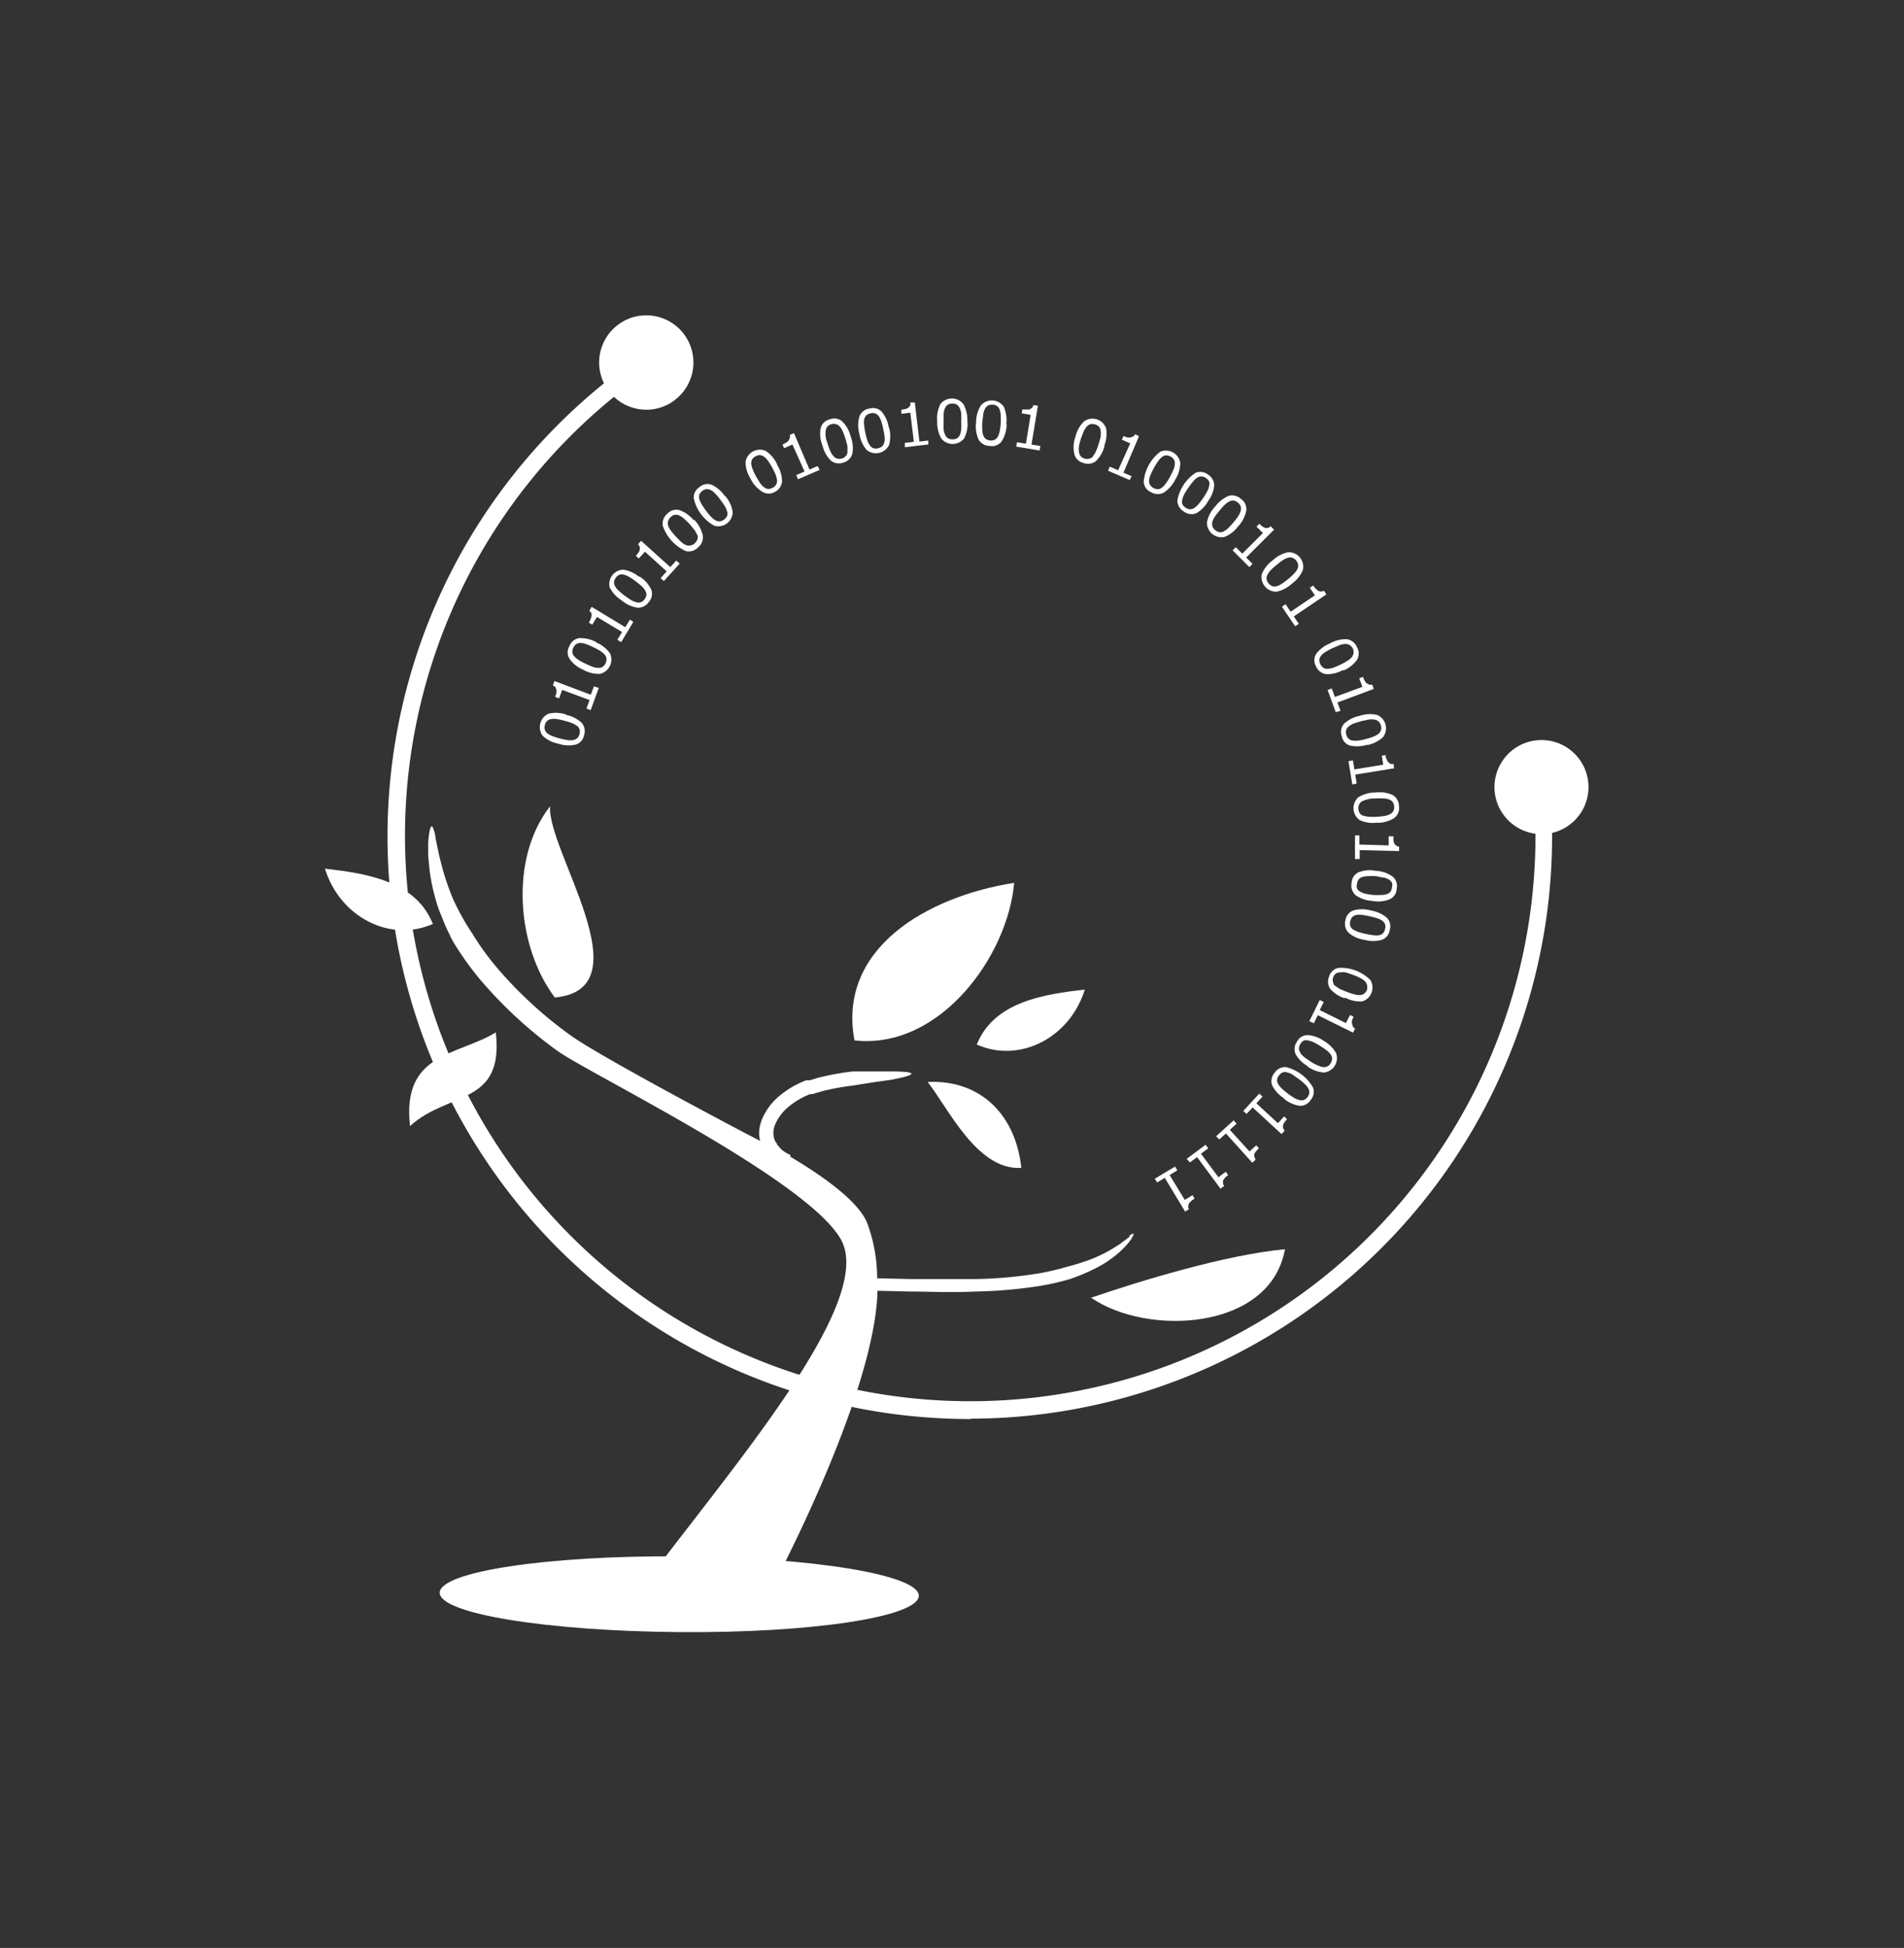 <svg xmlns="http://www.w3.org/2000/svg" xmlns:xlink="http://www.w3.org/1999/xlink" viewBox="0 0 157.14 160.72"><rect x="0" y="0" width="157.14" height="160.72" fill="#333333" stroke="none"/><defs><style>.cls-1{fill:none;}.cls-2{fill:#fff;}.cls-3{clip-path:url(#clip-path);}</style><clipPath id="clip-path"><path class="cls-1" d="M51.26,26.63a3.89,3.89,0,0,0-1.41,5,2.71,2.71,0,0,0,.21.37,3.39,3.39,0,0,0,.61.74,3.85,3.85,0,0,0,2.67,1.07,3.89,3.89,0,1,0-2.08-7.17"/></clipPath></defs><title>tree_logo_nega</title><g id="Layer_2" data-name="Layer 2"><g id="Layer_3" data-name="Layer 3"><rect class="cls-1" width="157.14" height="160.72"/><path class="cls-2" d="M80.13,117.08a48.84,48.84,0,0,1-5.78-.34A48.06,48.06,0,0,1,53.1,29.22l.78,1.14a46.65,46.65,0,1,0,72.66,34.45l1.37-.13a48.76,48.76,0,0,1-.15,10,48.08,48.08,0,0,1-47.63,42.37"/><path class="cls-2" d="M123.37,65.41a3.88,3.88,0,1,1,4.33,3.38,3.88,3.88,0,0,1-4.33-3.38"/><path class="cls-2" d="M55.41,33.2A3.89,3.89,0,1,0,50.06,32a3.89,3.89,0,0,0,5.35,1.21"/><path class="cls-2" d="M75.83,131.66c0,1.74-8.87,3.09-19.79,3s-19.76-1.52-19.75-3.25,8.87-3.08,19.79-3,19.76,1.52,19.75,3.25"/><path class="cls-2" d="M93.2,102.06c-.12.08-.26.21-.47.35l-.33.25-.43.27a11.55,11.55,0,0,1-2.47,1.16c-.78.27-1.38.41-1.38.41l-.63.18c-.4.1-1,.25-1.68.37a36.15,36.15,0,0,1-5.27.48c-1.94,0-3.9,0-5.39,0l-2.57-.06-.13,0-.06,0a13,13,0,0,0-.83-4.59c-.72-1.72-3.4-3.7-6.33-5.44l0-.13-.06-.06L65,95.19l-.14-.09L64.7,95a1.77,1.77,0,0,1-.36-.33l-.2-.23c0-.09-.1-.18-.16-.27a1.69,1.69,0,0,1,0-1.4,3.86,3.86,0,0,1,1.16-1.5,6.28,6.28,0,0,1,1.73-1l.11,0h0l.06,0,.24-.07.48-.14c.31-.1.57-.13.83-.2,1-.21,1.78-.29,1.78-.29l.55-.09,1.2-.19c.87-.12,1.74-.24,1.66-.25,1.45-.27,2.33-.61,0-.64-.69,0-1.53,0-2.2,0s-1.17,0-1.17,0-.76.07-1.92.3l-.93.21-.48.15-.25.07-.13,0-.06,0h-.1a7.7,7.7,0,0,0-2.09,1.19,5.11,5.11,0,0,0-1.55,2,4.31,4.31,0,0,0-.19.61,3.36,3.36,0,0,0-.06.63,3.72,3.72,0,0,0,.08.57c-1.95-1-13.29-7-15.66-8.72A34.29,34.29,0,0,1,41.15,80a23.09,23.09,0,0,1-1.59-2.07c-.17-.27-.31-.47-.4-.61s-.13-.22-.13-.22a19.43,19.43,0,0,1-1.67-3,20.74,20.74,0,0,1-1-3.06c-.18-.69-.29-1.32-.4-1.82a3.28,3.28,0,0,0-.26-1c-.09-.12-.18,0-.26.43a7.31,7.31,0,0,0-.1.93c0,.2,0,.43,0,.67s0,.53.05.83a14.57,14.57,0,0,0,.34,2.26c.09.38.19.76.3,1.13s.23.71.36,1l.36.89q.18.41.33.69a4.1,4.1,0,0,0,.22.46l.09.16.14.24c.1.16.24.39.43.67a24.71,24.71,0,0,0,1.7,2.28,36.18,36.18,0,0,0,6.27,5.79c2.49,1.85,20.71,10.64,23.48,15.63,2.95,5.31-9.75,19.64-16.81,29.24l10.82.05s8.8-16.29,9-25.07l.07,0,.11,0,2.51.06c1.48,0,3.43.1,5.38,0a38.19,38.19,0,0,0,5.37-.47,20.08,20.08,0,0,0,2.41-.55,15.73,15.73,0,0,0,2.21-.93,8.93,8.93,0,0,0,1.86-1.26,6.63,6.63,0,0,0,.88-.92,2.35,2.35,0,0,0,.34-.58c0-.1-.09-.08-.33.08"/><path class="cls-2" d="M70.52,85.84c-1.41-7.53,5.89-11.85,13.18-13-.52,6.06-6.15,13.79-13.18,13"/><path class="cls-2" d="M90.05,107.07c4.59,3.18,14.78,2.75,16-4-4.86.45-11.91,2.6-16,4"/><path class="cls-2" d="M35.73,76.23c-3.56,1.57-7.69-.59-8.91-4.56,3.35.38,7.34,1,8.81,4.34"/><path class="cls-2" d="M80.61,86.18c3.55,1.58,7.69-.56,8.92-4.53-3.35.37-7.34,1-8.82,4.31"/><path class="cls-2" d="M45.79,82.3C42.66,78.15,42,70.87,45.4,66.52c-.27,3.64,7.91,15.09.39,15.78"/><path class="cls-2" d="M40.92,85.18c-3.17,1.93-7.78,1.65-7.08,7.73,3.17-2.9,7.77-1.66,7.08-7.73"/><path class="cls-2" d="M76.56,89.27c4.37-.21,7.27,2.72,7.73,7.09-3.64.22-6-4.89-7.73-7.09"/><path class="cls-2" d="M47.61,59.89a1.46,1.46,0,0,0-.41-.23,4.46,4.46,0,0,0-.61-.19,5.31,5.31,0,0,0-.63-.14,1.48,1.48,0,0,0-.47,0,.59.59,0,0,0-.33.15.66.66,0,0,0-.19.34.65.65,0,0,0,0,.39.59.59,0,0,0,.21.3,1.69,1.69,0,0,0,.43.23,6.1,6.1,0,0,0,.6.19,5.36,5.36,0,0,0,.62.13,1.43,1.43,0,0,0,.46,0,.63.63,0,0,0,.34-.15.69.69,0,0,0,.2-.35.7.7,0,0,0,0-.38.54.54,0,0,0-.22-.3m-.89-.9a2.66,2.66,0,0,1,1.29.66,1.06,1.06,0,0,1,.2,1,1,1,0,0,1-.68.79,2.63,2.63,0,0,1-1.45-.07,2.58,2.58,0,0,1-1.29-.65,1.21,1.21,0,0,1,.49-1.83,2.69,2.69,0,0,1,1.44.07"/><path class="cls-2" d="M49.42,56.76l-.67,1.83-.35-.13.26-.7-2.26-.84-.26.7-.31-.11c0-.1.06-.2.09-.32a.9.9,0,0,0,0-.27l-.08-.22a.49.49,0,0,0-.21-.15l.13-.36,3,1.13.26-.69Z"/><path class="cls-2" d="M49.9,54a2,2,0,0,0-.37-.3c-.15-.09-.33-.19-.56-.3a4.48,4.48,0,0,0-.59-.25,1.42,1.42,0,0,0-.46-.1.65.65,0,0,0-.35.09.63.63,0,0,0-.25.3.67.67,0,0,0-.08.38.61.61,0,0,0,.15.33,2.07,2.07,0,0,0,.37.31c.17.1.35.2.56.3s.42.19.58.25a1.29,1.29,0,0,0,.46.09.6.6,0,0,0,.36-.07.74.74,0,0,0,.26-.31.69.69,0,0,0,.07-.38A.61.61,0,0,0,49.9,54m-.71-1a2.61,2.61,0,0,1,1.15.9,1.21,1.21,0,0,1-.83,1.7,2.67,2.67,0,0,1-1.4-.35A2.6,2.6,0,0,1,47,54.35a1,1,0,0,1,0-1.05,1,1,0,0,1,.83-.65,2.74,2.74,0,0,1,1.4.34"/><path class="cls-2" d="M52.27,51.31l-1,1.67-.32-.19.39-.64L49.27,50.9l-.39.64-.28-.17a2,2,0,0,0,.14-.29,1,1,0,0,0,.08-.26l0-.23-.18-.2.19-.32,2.78,1.68.38-.63Z"/><path class="cls-2" d="M53.25,48.73a1.63,1.63,0,0,0-.3-.37,6.3,6.3,0,0,0-.49-.4,5,5,0,0,0-.53-.36,1.57,1.57,0,0,0-.44-.18.62.62,0,0,0-.36,0,.67.67,0,0,0-.3.24.73.73,0,0,0-.15.36.61.61,0,0,0,.09.36,1.24,1.24,0,0,0,.31.37,5.08,5.08,0,0,0,.48.4c.21.15.38.27.53.36a2,2,0,0,0,.43.18.63.63,0,0,0,.36,0,.67.67,0,0,0,.32-.25.77.77,0,0,0,.15-.36.7.7,0,0,0-.1-.36m-.5-1.17a2.58,2.58,0,0,1,1,1.1,1,1,0,0,1-.19,1,1.06,1.06,0,0,1-.94.49,2.61,2.61,0,0,1-1.31-.6,2.78,2.78,0,0,1-1-1.09A1.2,1.2,0,0,1,51.45,47a2.69,2.69,0,0,1,1.3.6"/><path class="cls-2" d="M56.1,46.5l-1.31,1.44-.27-.24.5-.56-1.79-1.62-.51.56-.24-.22a1.79,1.79,0,0,0,.2-.26.66.66,0,0,0,.12-.24v-.24l-.14-.22.25-.28,2.41,2.17.49-.54Z"/><path class="cls-2" d="M57.54,44.15a2.14,2.14,0,0,0-.22-.42l-.41-.49a6.27,6.27,0,0,0-.46-.45,1.88,1.88,0,0,0-.39-.26.6.6,0,0,0-.71.14.69.69,0,0,0-.21.32.68.68,0,0,0,0,.37,1.48,1.48,0,0,0,.23.42,5.6,5.6,0,0,0,.41.49c.17.18.32.33.44.44a1.47,1.47,0,0,0,.39.26A.62.62,0,0,0,57,45a.64.64,0,0,0,.35-.19.69.69,0,0,0,.21-.32.59.59,0,0,0,0-.37m-.27-1.24A2.66,2.66,0,0,1,58,44.17a1.08,1.08,0,0,1-.39,1,1.06,1.06,0,0,1-1,.3,3.52,3.52,0,0,1-1.91-2.09,1.06,1.06,0,0,1,.38-1,1,1,0,0,1,1-.29,2.68,2.68,0,0,1,1.17.83"/><path class="cls-2" d="M60,42.19a1.36,1.36,0,0,0-.19-.44c-.09-.15-.21-.32-.36-.52a3.64,3.64,0,0,0-.41-.49,1.25,1.25,0,0,0-.37-.3.66.66,0,0,0-.35-.08.62.62,0,0,0-.36.15.67.67,0,0,0-.24.3.65.65,0,0,0,0,.37,1.52,1.52,0,0,0,.2.44c.1.17.22.34.35.52s.29.37.41.49a1.39,1.39,0,0,0,.36.29.69.69,0,0,0,.35.1.67.67,0,0,0,.37-.16.63.63,0,0,0,.25-.3.58.58,0,0,0,0-.37m-.15-1.26a2.61,2.61,0,0,1,.61,1.32,1.19,1.19,0,0,1-1.51,1.13,3.42,3.42,0,0,1-1.7-2.26,1,1,0,0,1,.47-.93,1,1,0,0,1,1-.2,2.71,2.71,0,0,1,1.09.94"/><path class="cls-2" d="M64.13,39.61a2.42,2.42,0,0,0-.12-.46c-.07-.16-.16-.35-.28-.57a4.9,4.9,0,0,0-.34-.55,1.32,1.32,0,0,0-.32-.34.67.67,0,0,0-.34-.14.69.69,0,0,0-.37.1.68.68,0,0,0-.29.26.74.74,0,0,0-.07.37,1.41,1.41,0,0,0,.13.46,4.8,4.8,0,0,0,.27.57c.13.22.23.4.33.54a1.31,1.31,0,0,0,.32.34.61.61,0,0,0,.34.15.66.66,0,0,0,.38-.1.64.64,0,0,0,.29-.27.6.6,0,0,0,.07-.36m0-1.27a2.56,2.56,0,0,1,.41,1.4,1.06,1.06,0,0,1-.6.85,1,1,0,0,1-1,0,2.61,2.61,0,0,1-1-1.1,2.66,2.66,0,0,1-.41-1.38,1.2,1.2,0,0,1,1.66-.91,2.69,2.69,0,0,1,.94,1.09"/><path class="cls-2" d="M67.65,38.77l-1.79.77-.15-.34.69-.3-1-2.22-.69.3-.13-.3.29-.15a.8.8,0,0,0,.21-.18l.1-.21a.41.41,0,0,0,0-.26l.35-.14,1.28,3,.67-.29Z"/><path class="cls-2" d="M69.93,37.25a2.06,2.06,0,0,0,0-.48,5.93,5.93,0,0,0-.17-.61,4.91,4.91,0,0,0-.22-.6,1.38,1.38,0,0,0-.26-.4A.64.64,0,0,0,69,35a.67.67,0,0,0-.39,0,.68.68,0,0,0-.33.2.61.61,0,0,0-.13.34,1.37,1.37,0,0,0,0,.48c0,.19.1.4.16.61s.15.44.22.6a1.38,1.38,0,0,0,.25.39.59.59,0,0,0,.3.21.69.69,0,0,0,.4,0,.67.67,0,0,0,.33-.21.55.55,0,0,0,.14-.34M70.2,36a2.58,2.58,0,0,1,.14,1.45,1.05,1.05,0,0,1-.75.72,1.07,1.07,0,0,1-1-.15,2.63,2.63,0,0,1-.71-1.26,2.57,2.57,0,0,1-.15-1.44,1,1,0,0,1,.76-.72,1,1,0,0,1,1,.15A2.56,2.56,0,0,1,70.2,36"/><path class="cls-2" d="M73,36.49A1.49,1.49,0,0,0,73,36a4.83,4.83,0,0,0-.11-.62,5,5,0,0,0-.16-.62,1.72,1.72,0,0,0-.21-.43.66.66,0,0,0-.29-.22.64.64,0,0,0-.39,0,.72.72,0,0,0-.35.17.74.74,0,0,0-.17.33,1.53,1.53,0,0,0,0,.48,5.29,5.29,0,0,0,.1.62,5.75,5.75,0,0,0,.16.61,1.38,1.38,0,0,0,.21.42.64.64,0,0,0,.28.24.67.67,0,0,0,.4,0,.68.68,0,0,0,.35-.17.57.57,0,0,0,.16-.33m.39-1.21a2.64,2.64,0,0,1,0,1.46,1.21,1.21,0,0,1-1.85.39,2.62,2.62,0,0,1-.59-1.31,2.61,2.61,0,0,1,0-1.45,1,1,0,0,1,.83-.65,1,1,0,0,1,1,.25,2.62,2.62,0,0,1,.59,1.31"/><path class="cls-2" d="M76.62,36.67l-1.94.23,0-.36.74-.09-.29-2.4-.74.09,0-.33.32-.06a.81.81,0,0,0,.26-.11l.15-.17a.42.42,0,0,0,0-.26l.38,0,.38,3.22.73-.08Z"/><path class="cls-2" d="M79.23,35.86a1.63,1.63,0,0,0,.1-.47,4.23,4.23,0,0,0,0-.64,5.37,5.37,0,0,0,0-.63,1.39,1.39,0,0,0-.13-.46.67.67,0,0,0-.24-.28.68.68,0,0,0-.37-.08.71.71,0,0,0-.38.1.85.85,0,0,0-.23.29,1.84,1.84,0,0,0-.1.47c0,.2,0,.41,0,.64a5.27,5.27,0,0,0,0,.63,1.25,1.25,0,0,0,.13.45.58.58,0,0,0,.23.28.75.75,0,0,0,.39.09.74.74,0,0,0,.38-.1.72.72,0,0,0,.22-.29m.61-1.12a2.51,2.51,0,0,1-.27,1.43,1.2,1.2,0,0,1-1.89,0,2.64,2.64,0,0,1-.33-1.4,2.64,2.64,0,0,1,.26-1.43,1.21,1.21,0,0,1,1.9,0,2.77,2.77,0,0,1,.33,1.4"/><path class="cls-2" d="M82.37,36a1.83,1.83,0,0,0,.14-.45,4.84,4.84,0,0,0,.08-.64,4.54,4.54,0,0,0,0-.63,1.53,1.53,0,0,0-.08-.47.68.68,0,0,0-.21-.3.71.71,0,0,0-.37-.12.8.8,0,0,0-.39.07.73.73,0,0,0-.25.27,1.91,1.91,0,0,0-.15.46c0,.19-.05.4-.07.63a4.57,4.57,0,0,0,0,.63,1.34,1.34,0,0,0,.08.46.59.59,0,0,0,.2.3.64.64,0,0,0,.38.13.68.68,0,0,0,.39-.07.66.66,0,0,0,.25-.27m.71-1a2.71,2.71,0,0,1-.4,1.4,1,1,0,0,1-1,.39,1.07,1.07,0,0,1-.92-.53,2.64,2.64,0,0,1-.2-1.43,2.58,2.58,0,0,1,.4-1.39,1.2,1.2,0,0,1,1.89.13,2.78,2.78,0,0,1,.2,1.43"/><path class="cls-2" d="M85.8,37.17l-1.93-.32.06-.36.74.12.39-2.38-.74-.13.06-.32a1.66,1.66,0,0,0,.32,0,1,1,0,0,0,.28,0l.19-.13a.46.46,0,0,0,.12-.23l.37.06-.53,3.2.73.12Z"/><path class="cls-2" d="M90.2,37.63a1.52,1.52,0,0,0,.25-.4,4.91,4.91,0,0,0,.22-.6,5.93,5.93,0,0,0,.17-.61,2.06,2.06,0,0,0,0-.48.65.65,0,0,0-.14-.34A.81.81,0,0,0,90,35a.62.62,0,0,0-.31.2,1.71,1.71,0,0,0-.26.41c-.07.18-.15.38-.22.59s-.13.45-.16.61a1.57,1.57,0,0,0,0,.47.77.77,0,0,0,.13.35.71.71,0,0,0,.34.21.75.75,0,0,0,.39,0,.54.54,0,0,0,.31-.2m.94-.85a2.62,2.62,0,0,1-.73,1.27,1.06,1.06,0,0,1-1,.14,1,1,0,0,1-.76-.73A2.57,2.57,0,0,1,88.77,36a2.51,2.51,0,0,1,.72-1.25,1.2,1.2,0,0,1,1.8.58,2.71,2.71,0,0,1-.15,1.43"/><path class="cls-2" d="M93.24,39.61l-1.79-.77.14-.34.69.3,1-2.22-.69-.3.13-.3.31.11a.69.69,0,0,0,.27,0l.22-.07a.58.58,0,0,0,.17-.2L94,36l-1.28,3,.67.29Z"/><path class="cls-2" d="M95.91,40.22a1.57,1.57,0,0,0,.32-.35,4.69,4.69,0,0,0,.34-.54c.11-.22.21-.41.28-.58a1.39,1.39,0,0,0,.11-.46.67.67,0,0,0-.06-.35.7.7,0,0,0-.29-.27.79.79,0,0,0-.37-.1.7.7,0,0,0-.35.14,1.68,1.68,0,0,0-.32.36,4.91,4.91,0,0,0-.33.53,5.79,5.79,0,0,0-.28.57,1.37,1.37,0,0,0-.12.45.74.74,0,0,0,.06.37.81.81,0,0,0,.67.37.59.59,0,0,0,.34-.14M97,39.56a2.66,2.66,0,0,1-1,1.11,1.08,1.08,0,0,1-1-.06,1,1,0,0,1-.61-.86,3.5,3.5,0,0,1,1.37-2.48,1.2,1.2,0,0,1,1.65.92A2.6,2.6,0,0,1,97,39.56"/><path class="cls-2" d="M98.56,41.91a1.42,1.42,0,0,0,.35-.31q.18-.21.39-.51a5.3,5.3,0,0,0,.33-.55,1.29,1.29,0,0,0,.16-.45.55.55,0,0,0,0-.36.77.77,0,0,0-.26-.29.69.69,0,0,0-.36-.13.62.62,0,0,0-.36.1,1.5,1.5,0,0,0-.35.33,4.34,4.34,0,0,0-.38.5,4.93,4.93,0,0,0-.34.54,1.56,1.56,0,0,0-.16.44.62.62,0,0,0,0,.36.66.66,0,0,0,.26.3.74.74,0,0,0,.37.14.6.6,0,0,0,.35-.11m1.14-.55a2.57,2.57,0,0,1-1,1,1.06,1.06,0,0,1-1-.16,1.05,1.05,0,0,1-.53-.91A3.47,3.47,0,0,1,98.69,39a1.05,1.05,0,0,1,1,.15,1.07,1.07,0,0,1,.52.92,2.59,2.59,0,0,1-.55,1.33"/><path class="cls-2" d="M101,43.84a1.54,1.54,0,0,0,.38-.28c.13-.13.27-.28.43-.47a5.85,5.85,0,0,0,.39-.51,2.29,2.29,0,0,0,.2-.43.77.77,0,0,0,0-.37.81.81,0,0,0-.58-.48.66.66,0,0,0-.36.07,1.77,1.77,0,0,0-.39.29,5,5,0,0,0-.42.47c-.16.19-.29.36-.39.5a1.6,1.6,0,0,0-.2.42.67.67,0,0,0,0,.37.69.69,0,0,0,.24.32.61.61,0,0,0,.35.17.6.6,0,0,0,.36-.07m1.19-.44a2.54,2.54,0,0,1-1.14.9,1.2,1.2,0,0,1-1.45-1.21,2.6,2.6,0,0,1,.67-1.28,2.67,2.67,0,0,1,1.13-.9,1.07,1.07,0,0,1,1,.25,1,1,0,0,1,.44,1,2.69,2.69,0,0,1-.67,1.28"/><path class="cls-2" d="M103.11,46.79l-1.38-1.38.26-.26.54.53,1.7-1.7-.53-.53.24-.24a1.7,1.7,0,0,0,.24.22,1,1,0,0,0,.24.13l.24,0,.22-.13.27.27L102.85,46l.52.52Z"/><path class="cls-2" d="M105.38,48.36a1.55,1.55,0,0,0,.43-.21,5.54,5.54,0,0,0,.51-.38,5.35,5.35,0,0,0,.47-.43,1.47,1.47,0,0,0,.28-.38.61.61,0,0,0,.07-.36.76.76,0,0,0-.48-.58.58.58,0,0,0-.37,0,1.4,1.4,0,0,0-.43.21,5.09,5.09,0,0,0-.5.38,4.34,4.34,0,0,0-.47.42,1.38,1.38,0,0,0-.28.38.59.59,0,0,0-.08.36.73.73,0,0,0,.17.36.72.72,0,0,0,.31.23.59.59,0,0,0,.37,0m1.25-.21a2.62,2.62,0,0,1-1.29.67,1.21,1.21,0,0,1-1.2-1.46,2.67,2.67,0,0,1,.9-1.13,2.62,2.62,0,0,1,1.29-.67,1.2,1.2,0,0,1,1.2,1.46,2.61,2.61,0,0,1-.9,1.13"/><path class="cls-2" d="M106.89,51.67l-1.09-1.61.3-.21.42.62,2-1.35-.42-.62.27-.19.21.26.21.18.22.06a.52.52,0,0,0,.25-.08l.21.31-2.69,1.82.41.61Z"/><path class="cls-2" d="M109.58,55.18a1.69,1.69,0,0,0,.46-.09c.17-.06.37-.15.59-.25a5.4,5.4,0,0,0,.56-.31,1.46,1.46,0,0,0,.37-.3.81.81,0,0,0,.15-.33.67.67,0,0,0-.69-.77,1.65,1.65,0,0,0-.47.1l-.58.25c-.23.11-.41.21-.56.3a1.31,1.31,0,0,0-.36.3.65.65,0,0,0-.16.32.68.68,0,0,0,.08.4.84.84,0,0,0,.25.3.6.6,0,0,0,.36.08m1.26.1a2.6,2.6,0,0,1-1.41.34,1.07,1.07,0,0,1-.82-.65,1,1,0,0,1,0-1,2.66,2.66,0,0,1,1.15-.88,2.61,2.61,0,0,1,1.41-.35,1.07,1.07,0,0,1,.82.65,1.05,1.05,0,0,1,0,1.06,2.62,2.62,0,0,1-1.14.88"/><path class="cls-2" d="M110.24,58.76l-.67-1.83.34-.13.26.7,2.27-.83-.26-.71.31-.11a2.48,2.48,0,0,0,.13.3,1.14,1.14,0,0,0,.16.22l.21.11a.48.48,0,0,0,.26,0l.13.36-3,1.12.26.69Z"/><path class="cls-2" d="M111.63,61.1a1.56,1.56,0,0,0,.48,0,3.64,3.64,0,0,0,.62-.13,4.46,4.46,0,0,0,.61-.19,1.65,1.65,0,0,0,.42-.23.69.69,0,0,0,.21-.3.61.61,0,0,0,0-.38.66.66,0,0,0-.19-.34.72.72,0,0,0-.34-.16,1.57,1.57,0,0,0-.48,0l-.62.13-.6.19a1.46,1.46,0,0,0-.41.23.61.61,0,0,0-.22.29.68.68,0,0,0,0,.4.66.66,0,0,0,.19.34.63.63,0,0,0,.33.15m1.23.34a2.77,2.77,0,0,1-1.46.07,1,1,0,0,1-.67-.8,1,1,0,0,1,.2-1,2.67,2.67,0,0,1,1.29-.65,2.63,2.63,0,0,1,1.45-.07,1.2,1.2,0,0,1,.47,1.83,2.63,2.63,0,0,1-1.28.65"/><path class="cls-2" d="M111.61,64.73l-.32-1.93.37-.06.12.74,2.38-.39-.12-.74.32-.05c0,.1,0,.21.08.32a.83.83,0,0,0,.12.25l.18.15a.52.52,0,0,0,.26,0l.06.37-3.21.52.12.73Z"/><path class="cls-2" d="M112.53,67.3a1.64,1.64,0,0,0,.47.09,4.89,4.89,0,0,0,.64,0,5.21,5.21,0,0,0,.64-.07,1.49,1.49,0,0,0,.45-.15.63.63,0,0,0,.26-.25.65.65,0,0,0,.07-.38.71.71,0,0,0-.12-.37.68.68,0,0,0-.3-.21,1.26,1.26,0,0,0-.48-.08,4.5,4.5,0,0,0-.63,0c-.25,0-.46,0-.63.07a1.89,1.89,0,0,0-.44.14.55.55,0,0,0-.27.25.67.67,0,0,0-.08.39.68.68,0,0,0,.12.37.55.55,0,0,0,.3.21m1.14.56a2.59,2.59,0,0,1-1.44-.2,1.2,1.2,0,0,1-.12-1.89,2.59,2.59,0,0,1,1.39-.39,2.63,2.63,0,0,1,1.43.2,1.06,1.06,0,0,1,.53.91,1.05,1.05,0,0,1-.4,1,2.65,2.65,0,0,1-1.39.39"/><path class="cls-2" d="M111.83,70.88l0-1.95h.36l0,.75,2.42.07,0-.75H115c0,.1,0,.21,0,.32a1,1,0,0,0,.07.27l.15.18a.53.53,0,0,0,.25.08v.37l-3.25-.08,0,.73Z"/><path class="cls-2" d="M112.26,73.57a1.62,1.62,0,0,0,.44.17,6,6,0,0,0,.63.1,5.42,5.42,0,0,0,.64,0,1.63,1.63,0,0,0,.47-.06.67.67,0,0,0,.31-.2.73.73,0,0,0,.13-.36.7.7,0,0,0,0-.39.62.62,0,0,0-.25-.26,1.37,1.37,0,0,0-.45-.17c-.19,0-.4-.08-.63-.11s-.45,0-.62,0a1.73,1.73,0,0,0-.47.06.61.61,0,0,0-.31.19.69.69,0,0,0-.15.38.66.66,0,0,0,0,.38.61.61,0,0,0,.26.27m1,.76a2.64,2.64,0,0,1-1.38-.47,1.07,1.07,0,0,1-.33-1,1,1,0,0,1,.57-.89,2.58,2.58,0,0,1,1.43-.12,2.56,2.56,0,0,1,1.38.47,1,1,0,0,1,.34,1,1,1,0,0,1-.58.88,2.59,2.59,0,0,1-1.43.13"/><path class="cls-2" d="M111.67,76.68a1.91,1.91,0,0,0,.43.21,4.81,4.81,0,0,0,.61.16,4.67,4.67,0,0,0,.63.11,1.48,1.48,0,0,0,.48,0,.57.57,0,0,0,.32-.16.68.68,0,0,0,.17-.35.64.64,0,0,0,0-.39.62.62,0,0,0-.23-.29,1.32,1.32,0,0,0-.43-.21,5.92,5.92,0,0,0-.61-.16,4.83,4.83,0,0,0-.62-.11,1.46,1.46,0,0,0-.47,0,.73.73,0,0,0-.33.16.76.76,0,0,0-.18.36.72.72,0,0,0,0,.39.63.63,0,0,0,.23.29m.94.85a2.5,2.5,0,0,1-1.33-.6,1.06,1.06,0,0,1-.24-1,1,1,0,0,1,.65-.82,2.61,2.61,0,0,1,1.45,0,2.71,2.71,0,0,1,1.32.6,1,1,0,0,1,.24,1,1,1,0,0,1-.65.82,2.58,2.58,0,0,1-1.44,0"/><path class="cls-2" d="M110.19,81.32a1.92,1.92,0,0,0,.39.27c.16.08.36.16.59.25a4.28,4.28,0,0,0,.61.2,1.35,1.35,0,0,0,.47.06.63.63,0,0,0,.34-.12.72.72,0,0,0,.23-.32.74.74,0,0,0,0-.38.64.64,0,0,0-.18-.33,1.72,1.72,0,0,0-.4-.27c-.17-.08-.36-.17-.58-.25s-.43-.15-.6-.2a1.51,1.51,0,0,0-.46,0,.57.57,0,0,0-.58.43.68.68,0,0,0,0,.39.61.61,0,0,0,.18.32m.8,1a2.6,2.6,0,0,1-1.22-.79,1.06,1.06,0,0,1-.09-1,1,1,0,0,1,.77-.72,3.42,3.42,0,0,1,2.64,1,1.19,1.19,0,0,1-.67,1.76A2.56,2.56,0,0,1,111,82.3"/><path class="cls-2" d="M108.06,84.26l.86-1.75.33.16-.33.67,2.16,1.07.34-.67.29.15q-.06.14-.12.3a.6.6,0,0,0,0,.27l.06.23a.46.46,0,0,0,.19.17l-.17.34-2.91-1.44-.32.66Z"/><path class="cls-2" d="M107.32,86.88a1.5,1.5,0,0,0,.33.34c.14.11.31.23.52.37s.4.23.56.3a1.69,1.69,0,0,0,.45.15.69.69,0,0,0,.36-.05.66.66,0,0,0,.28-.27.7.7,0,0,0,.12-.37.59.59,0,0,0-.12-.35,1.21,1.21,0,0,0-.34-.34,4.68,4.68,0,0,0-.52-.36,4.76,4.76,0,0,0-.55-.31,1.6,1.6,0,0,0-.44-.14.65.65,0,0,0-.37,0,.84.84,0,0,0-.4.65.59.59,0,0,0,.12.34m.6,1.12a2.6,2.6,0,0,1-1-1,1.06,1.06,0,0,1,.11-1,1,1,0,0,1,.88-.56,2.65,2.65,0,0,1,1.36.49,2.68,2.68,0,0,1,1,1,1.2,1.2,0,0,1-1,1.6,2.69,2.69,0,0,1-1.35-.49"/><path class="cls-2" d="M105.49,89.44a1.63,1.63,0,0,0,.3.37,4.77,4.77,0,0,0,.49.41c.19.15.37.26.52.36a1.7,1.7,0,0,0,.44.18.62.62,0,0,0,.36,0,.75.75,0,0,0,.31-.24.73.73,0,0,0,.15-.36.61.61,0,0,0-.09-.36,1.35,1.35,0,0,0-.3-.37,4.24,4.24,0,0,0-.49-.41l-.51-.36a1.37,1.37,0,0,0-.44-.18.55.55,0,0,0-.36,0,.65.65,0,0,0-.31.25.64.64,0,0,0-.16.36.61.61,0,0,0,.09.36m.49,1.17a2.67,2.67,0,0,1-1-1.1,1.05,1.05,0,0,1,.21-1,1.06,1.06,0,0,1,.93-.48,3.51,3.51,0,0,1,2.26,1.72,1.06,1.06,0,0,1-.21,1,1,1,0,0,1-.94.47,2.63,2.63,0,0,1-1.3-.61"/><path class="cls-2" d="M102.61,91.66l1.32-1.43.27.25-.51.55,1.78,1.64.51-.56.24.23a1.69,1.69,0,0,0-.2.25.86.86,0,0,0-.13.25v.23l.13.22-.25.28-2.39-2.2-.5.54Z"/><path class="cls-2" d="M100.37,93.75l1.44-1.31.25.27-.56.51L103.12,95l.56-.5.22.24a2.66,2.66,0,0,0-.23.24,1.45,1.45,0,0,0-.15.23l0,.23.11.24-.28.25-2.17-2.41-.55.49Z"/><path class="cls-2" d="M97.94,95.61l1.56-1.16.22.29-.6.45,1.44,1.94.6-.45.2.27-.25.21-.17.22,0,.22a.45.45,0,0,0,.09.25l-.3.22-1.93-2.6-.6.44Z"/><path class="cls-2" d="M95.31,97.25l1.67-1,.19.31-.64.39L97.78,99l.64-.39.17.29a1.48,1.48,0,0,0-.27.19.86.86,0,0,0-.19.2l-.07.22a.53.53,0,0,0,.07.25l-.32.2-1.68-2.78-.63.38Z"/></g></g></svg>